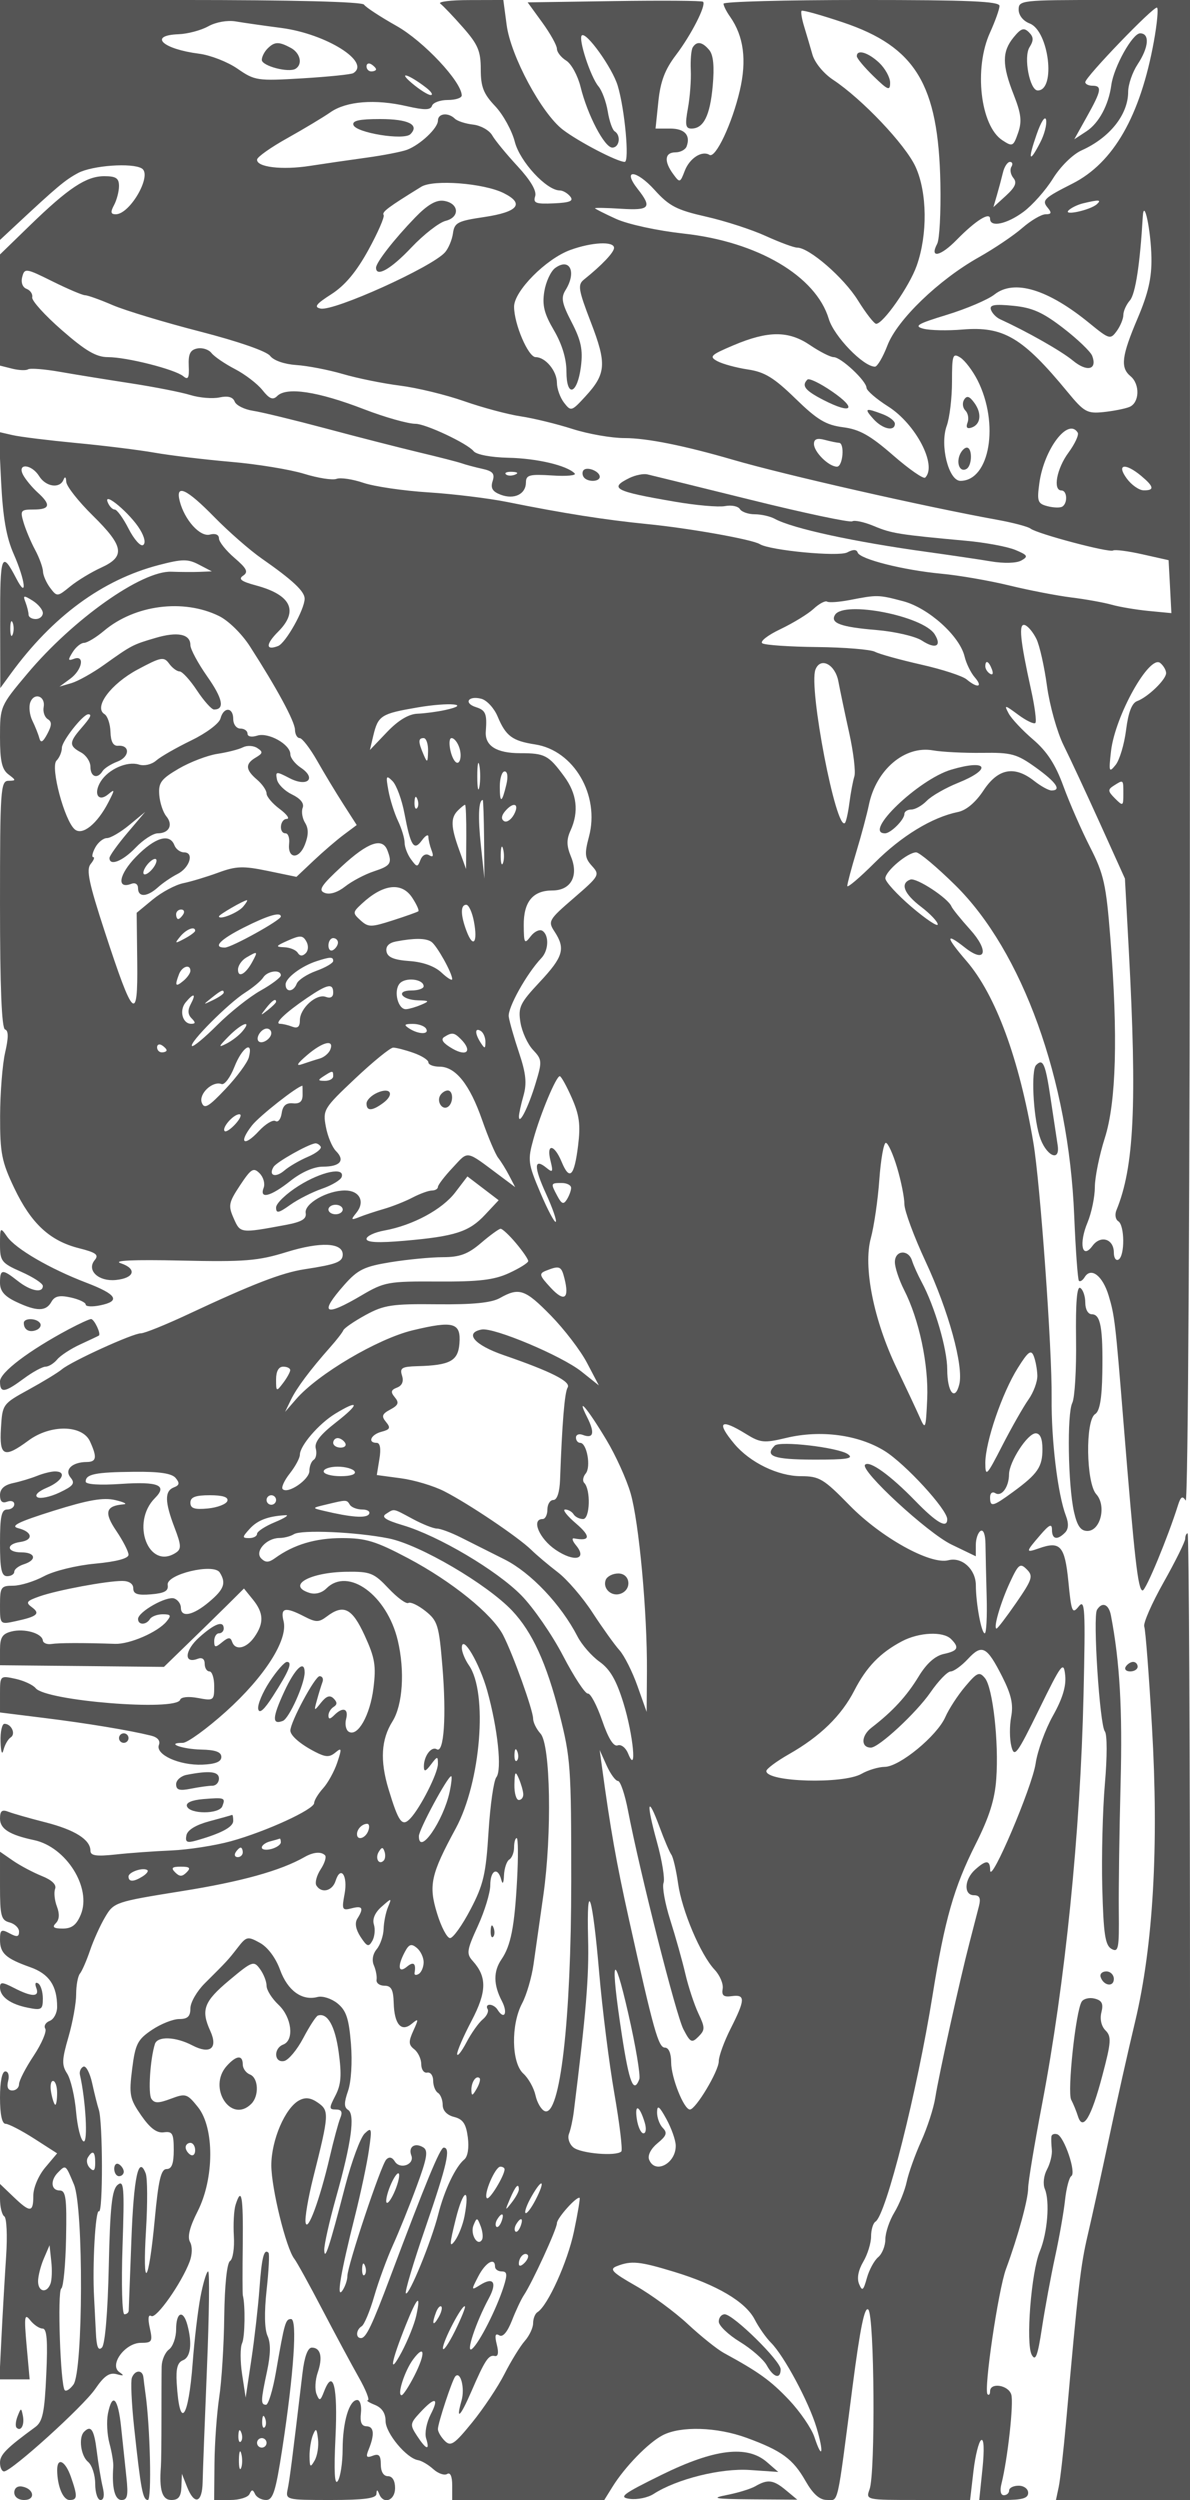 <svg xmlns="http://www.w3.org/2000/svg" version="1.0" width="250" height="525" viewBox="0 0 250 525" preserveAspectRatio="xMidYMid meet">
<g transform="translate(0,525) scale(0.01,-0.01)" fill="#555555" stroke="none">
<path d="M0 49980 l0 -2519 325 303 c875 816 1046 959 1316 1103 299 159 1139 219 1339 95 224 -138 -247 -962 -549 -962 -105 0 -114 46 -35 193 57 107 104 287 104 400 0 165 -63 207 -310 207 -379 0 -751 -247 -1565 -1037 l-625 -607 0 -1167 0 -1167 255 -64 c140 -35 291 -42 335 -14 45 28 347 4 671 -53 324 -57 994 -165 1489 -241 495 -76 1058 -187 1250 -246 193 -59 468 -81 612 -50 176 38 281 9 318 -87 30 -79 204 -166 387 -194 183 -28 873 -196 1533 -372 660 -177 1538 -401 1950 -500 413 -98 818 -202 900 -231 83 -29 276 -81 431 -115 223 -49 268 -102 218 -259 -47 -146 -3 -220 169 -285 284 -108 530 11 531 257 1 158 73 177 551 147 303 -20 515 0 473 43 -163 168 -792 316 -1394 329 -367 8 -671 66 -729 138 -130 162 -1007 575 -1221 575 -157 0 -649 139 -1079 305 -971 375 -1630 475 -1827 278 -90 -90 -163 -60 -310 125 -106 133 -366 332 -578 442 -212 110 -433 261 -492 336 -58 75 -193 118 -300 96 -147 -30 -189 -116 -178 -365 12 -254 -13 -302 -113 -219 -174 145 -1187 402 -1583 402 -247 0 -470 130 -970 567 -357 311 -637 621 -622 688 14 67 -38 147 -117 178 -86 32 -124 134 -93 251 49 189 76 185 637 -94 321 -159 629 -290 682 -290 54 0 315 -93 581 -208 266 -114 1091 -363 1833 -554 800 -206 1401 -414 1475 -512 74 -97 299 -175 550 -192 234 -15 672 -100 975 -188 303 -89 843 -199 1200 -244 358 -45 965 -192 1350 -327 385 -135 919 -278 1187 -318 267 -40 757 -159 1088 -265 330 -106 824 -192 1097 -192 467 0 1259 -159 2278 -456 1076 -314 4019 -983 5550 -1260 330 -60 645 -143 700 -185 145 -111 1651 -510 1733 -460 38 24 316 -12 618 -80 l549 -123 30 -556 29 -556 -479 46 c-264 26 -615 85 -780 132 -165 46 -547 115 -850 152 -302 38 -887 151 -1300 252 -412 100 -1050 211 -1417 245 -807 76 -1719 306 -1765 446 -23 68 -96 68 -219 2 -179 -95 -1621 41 -1837 174 -159 99 -1484 335 -2362 421 -887 88 -1765 226 -2950 465 -385 77 -1127 168 -1650 201 -522 33 -1137 123 -1365 200 -229 78 -483 115 -565 84 -83 -32 -391 16 -685 107 -294 90 -985 203 -1535 250 -550 48 -1270 134 -1600 192 -330 58 -1072 150 -1650 204 -577 55 -1180 129 -1339 166 l-288 66 50 -1040 c38 -756 109 -1171 264 -1522 247 -561 292 -971 56 -517 -310 598 -343 511 -340 -905 l3 -1395 219 300 c879 1206 1924 1974 3111 2284 496 129 610 130 844 8 l270 -141 -250 -10 c-137 -6 -408 -4 -600 3 -623 23 -2064 -996 -3025 -2140 -571 -679 -575 -690 -575 -1333 0 -501 40 -679 175 -782 167 -126 167 -133 0 -136 -162 -3 -175 -194 -175 -2595 0 -1732 35 -2603 106 -2627 74 -24 74 -170 2 -483 -57 -246 -104 -847 -106 -1334 -2 -781 33 -960 299 -1517 354 -742 747 -1106 1359 -1260 360 -91 422 -138 330 -249 -177 -214 79 -455 444 -418 392 39 450 235 104 351 -179 59 255 79 1262 57 1344 -30 1621 -7 2222 179 710 220 1178 199 1178 -52 0 -156 -132 -207 -800 -309 -478 -73 -1094 -311 -2460 -951 -464 -217 -905 -395 -981 -395 -169 0 -1455 -586 -1659 -756 -82 -69 -397 -261 -700 -427 -545 -299 -550 -306 -580 -809 -36 -594 64 -639 580 -258 462 341 1132 330 1291 -21 152 -332 137 -429 -66 -431 -312 -2 -479 -163 -342 -328 100 -120 59 -175 -232 -313 -194 -92 -403 -136 -465 -99 -66 41 16 123 201 201 323 136 424 341 168 341 -80 0 -249 -42 -375 -93 -127 -51 -354 -120 -505 -152 -186 -40 -275 -122 -275 -254 0 -132 48 -176 150 -137 83 31 150 8 150 -53 0 -61 -67 -111 -150 -111 -119 0 -150 -144 -150 -700 0 -556 31 -700 150 -700 83 0 150 42 150 93 0 52 90 122 200 157 281 89 249 250 -50 250 -311 0 -331 175 -25 218 285 41 259 214 -44 290 -174 45 7 134 740 364 733 230 1051 285 1300 226 181 -42 262 -83 179 -89 -381 -30 -420 -170 -157 -558 141 -208 257 -434 257 -501 0 -77 -253 -145 -702 -187 -394 -36 -865 -152 -1074 -264 -204 -109 -495 -199 -648 -199 -256 0 -276 -29 -276 -408 0 -408 0 -408 325 -338 457 98 529 159 346 293 -138 101 -116 132 160 229 377 132 1408 324 1737 324 144 0 232 -60 232 -156 0 -119 89 -149 375 -125 284 24 368 71 348 197 -37 223 965 463 1093 262 140 -222 93 -353 -224 -619 -338 -285 -592 -336 -592 -120 0 77 -62 163 -137 192 -159 61 -763 -279 -763 -430 0 -130 170 -131 250 -1 34 55 155 100 268 100 173 0 186 -24 80 -152 -185 -224 -773 -479 -1080 -469 -685 23 -1182 21 -1337 -3 -93 -14 -175 19 -181 74 -18 152 -386 257 -658 189 -194 -49 -242 -125 -242 -385 l0 -324 1722 -17 1722 -18 492 478 c271 262 649 632 841 822 l348 346 188 -232 c228 -282 236 -494 31 -787 -171 -244 -404 -292 -469 -97 -33 97 -79 95 -209 -12 -143 -118 -166 -115 -166 25 0 89 45 162 100 162 55 0 100 45 100 100 0 175 -188 108 -514 -184 -309 -276 -330 -565 -33 -451 92 35 147 -4 147 -104 0 -89 45 -161 100 -161 55 0 100 -140 100 -311 0 -300 -12 -309 -341 -247 -200 37 -355 22 -375 -38 -82 -244 -2820 -24 -3035 244 -56 69 -247 158 -425 197 -322 70 -324 68 -324 -318 l0 -389 925 -115 c897 -111 1792 -259 2246 -371 140 -34 202 -107 167 -196 -77 -203 429 -433 912 -414 277 11 400 61 400 162 0 104 -124 149 -426 155 -400 9 -759 141 -383 141 96 0 503 295 904 655 814 732 1311 1510 1212 1901 -71 283 32 306 435 98 244 -126 307 -126 470 -3 356 270 535 180 801 -401 214 -467 241 -633 182 -1103 -71 -572 -332 -1029 -519 -913 -59 36 -84 156 -55 266 58 223 -68 263 -251 80 -86 -86 -120 -88 -120 -6 0 63 49 144 109 181 78 49 78 98 0 176 -78 78 -152 53 -264 -86 -149 -188 -153 -185 -86 55 37 138 90 306 115 375 26 69 -1 125 -60 125 -97 0 -614 -962 -614 -1142 0 -106 212 -289 522 -448 219 -113 300 -116 423 -14 135 112 139 87 40 -210 -62 -185 -196 -429 -299 -542 -102 -114 -186 -252 -186 -307 0 -135 -1010 -599 -1750 -803 -330 -91 -892 -178 -1250 -194 -358 -15 -886 -53 -1175 -85 -403 -43 -525 -25 -525 79 0 233 -328 440 -950 598 -330 84 -679 184 -775 221 -133 52 -175 18 -175 -144 0 -216 200 -342 717 -452 674 -144 1213 -1003 980 -1564 -90 -217 -188 -293 -379 -293 -191 0 -229 29 -145 113 74 74 82 193 23 349 -50 130 -67 298 -38 373 33 86 -69 185 -278 268 -181 73 -454 217 -605 321 l-275 190 0 -717 c0 -632 23 -722 200 -768 110 -29 200 -116 200 -194 0 -111 -44 -119 -200 -35 -174 93 -200 76 -200 -134 0 -286 119 -394 637 -578 395 -140 563 -389 563 -834 0 -128 -70 -260 -156 -293 -86 -33 -128 -106 -93 -163 35 -57 -74 -312 -243 -568 -170 -255 -308 -524 -308 -597 0 -73 -63 -133 -141 -133 -91 0 -122 70 -88 200 29 112 3 200 -59 200 -69 0 -112 -212 -112 -550 0 -351 42 -550 116 -550 64 0 334 -140 600 -310 l484 -311 -250 -297 c-142 -169 -250 -424 -250 -590 0 -361 -64 -364 -420 -23 l-280 268 0 -312 c0 -172 41 -338 90 -369 50 -31 67 -405 39 -831 -28 -426 -72 -1184 -97 -1683 l-45 -909 318 0 318 0 -64 709 c-54 613 -44 684 75 533 76 -96 193 -175 260 -175 91 0 111 -248 78 -966 -36 -800 -76 -990 -233 -1104 -603 -441 -739 -578 -739 -745 0 -102 38 -185 85 -185 156 0 1665 1365 1917 1734 186 272 298 349 448 308 153 -42 166 -32 58 43 -221 152 120 615 452 615 235 0 250 26 187 313 -44 200 -32 290 32 250 104 -64 633 688 805 1142 56 150 60 320 8 413 -59 106 -8 314 160 644 351 692 354 1754 7 2188 -228 284 -258 293 -570 176 -261 -98 -345 -98 -409 0 -72 112 -25 833 74 1149 54 170 434 156 788 -29 375 -195 542 -59 375 306 -200 439 -134 615 395 1058 488 408 519 420 650 240 76 -103 138 -262 138 -352 0 -90 113 -269 250 -398 280 -263 337 -745 100 -836 -208 -80 -193 -387 17 -346 92 17 274 235 404 482 131 248 269 461 308 473 200 66 360 -217 436 -769 66 -482 51 -680 -68 -910 -138 -267 -137 -294 11 -294 116 0 143 -51 92 -175 -40 -96 -140 -467 -223 -825 -209 -893 -466 -1591 -507 -1376 -19 95 54 523 161 950 334 1325 338 1401 100 1568 -152 106 -264 121 -396 50 -295 -158 -585 -834 -585 -1363 0 -481 311 -1747 483 -1964 50 -63 315 -542 588 -1065 273 -522 618 -1164 766 -1425 148 -261 234 -478 191 -481 -43 -4 23 -47 147 -97 149 -60 225 -175 225 -339 0 -254 442 -785 684 -822 73 -12 217 -96 318 -188 102 -92 233 -138 292 -102 66 41 106 -50 106 -240 l0 -306 1598 0 1597 0 171 275 c259 418 752 926 1054 1084 380 198 1139 175 1766 -54 735 -269 972 -442 1236 -905 157 -275 297 -399 448 -399 251 -1 206 -201 540 2377 160 1235 255 1697 332 1620 128 -128 151 -3429 26 -3773 -81 -225 -80 -225 1015 -225 l1097 0 70 600 c38 330 112 626 163 658 58 36 68 -198 27 -600 l-68 -658 514 0 c390 0 514 36 514 150 0 83 -89 150 -200 150 -110 0 -200 -45 -200 -100 0 -55 -50 -100 -111 -100 -66 0 -87 94 -51 236 132 526 262 1707 207 1879 -63 201 -445 259 -445 68 0 -64 -24 -92 -53 -63 -85 85 225 2190 387 2630 255 691 466 1464 466 1703 0 126 132 920 293 1763 482 2526 804 5699 870 8584 42 1824 31 2030 -101 1865 -135 -168 -154 -124 -217 521 -75 751 -169 858 -620 698 -283 -99 -281 -80 25 275 194 226 250 252 250 116 0 -201 109 -226 273 -62 75 75 82 193 21 352 -173 455 -310 1588 -301 2485 11 1006 -240 4501 -383 5350 -297 1762 -792 3106 -1407 3820 -440 510 -449 610 -27 277 435 -342 509 -65 103 384 -194 215 -370 433 -391 484 -71 174 -737 610 -863 564 -220 -80 -135 -298 225 -572 193 -147 350 -313 350 -370 0 -56 -247 109 -550 367 -302 259 -550 529 -550 601 0 150 469 545 647 545 67 0 435 -309 819 -687 1413 -1391 2385 -4086 2501 -6938 30 -729 75 -1346 99 -1372 25 -26 80 9 122 78 134 216 378 26 503 -390 126 -419 142 -560 310 -2641 236 -2922 307 -3550 404 -3550 68 0 532 1119 742 1788 58 184 95 207 162 100 51 -79 89 6600 89 15687 l2 15825 -1800 0 c-1741 0 -1800 -7 -1800 -202 0 -120 95 -239 231 -291 405 -154 556 -1407 170 -1407 -168 0 -302 701 -173 907 91 146 88 216 -13 316 -105 103 -165 83 -322 -109 -244 -299 -243 -579 4 -1205 157 -400 175 -559 91 -801 -100 -285 -117 -294 -331 -153 -461 302 -600 1509 -259 2259 109 240 199 492 200 561 2 97 -643 125 -2898 125 -1595 0 -2900 -35 -2900 -78 0 -43 62 -167 139 -275 286 -409 352 -911 203 -1549 -162 -695 -509 -1430 -637 -1351 -158 98 -419 -70 -520 -336 -97 -253 -104 -255 -242 -67 -198 269 -179 456 46 456 104 0 210 56 236 125 86 236 -42 375 -347 375 l-306 0 59 567 c43 422 138 672 368 975 325 428 642 1050 571 1121 -23 23 -861 29 -1863 14 l-1822 -27 308 -424 c169 -233 307 -481 307 -551 0 -70 88 -182 196 -249 107 -67 242 -314 300 -549 145 -591 504 -1277 668 -1277 150 0 187 257 49 342 -47 29 -113 217 -145 418 -33 201 -121 438 -196 527 -165 197 -426 992 -350 1068 90 90 643 -681 755 -1055 149 -492 250 -1600 147 -1600 -155 0 -966 422 -1298 675 -447 341 -1096 1548 -1182 2200 l-70 525 -712 -2 c-392 0 -667 -34 -612 -75 55 -40 269 -264 475 -498 316 -359 375 -497 375 -881 0 -369 57 -515 303 -774 166 -176 352 -513 412 -748 107 -417 667 -1022 946 -1022 63 0 161 -56 217 -125 79 -96 0 -130 -343 -146 -380 -17 -438 5 -392 150 35 111 -95 332 -369 629 -233 252 -474 544 -534 650 -61 106 -241 207 -400 225 -160 18 -333 74 -385 125 -140 136 -355 112 -355 -41 0 -158 -370 -507 -650 -613 -110 -41 -492 -116 -850 -165 -357 -49 -893 -127 -1191 -173 -586 -91 -1125 -26 -1108 134 5 55 293 258 638 450 345 193 752 437 904 543 333 232 936 280 1602 127 378 -86 500 -84 531 9 23 67 172 121 332 121 161 0 292 43 292 95 0 287 -802 1141 -1371 1461 -341 192 -647 393 -681 446 -37 61 -1496 98 -3854 98 l-3794 0 0 -2520z m24241 1650 c-285 -1565 -847 -2548 -1709 -2985 -603 -305 -651 -352 -521 -508 88 -106 78 -137 -45 -137 -88 0 -307 -129 -488 -286 -180 -158 -592 -435 -915 -617 -844 -474 -1715 -1314 -1920 -1852 -94 -245 -212 -445 -262 -445 -244 0 -861 639 -970 1004 -270 899 -1497 1621 -3043 1790 -555 61 -1174 195 -1425 309 -244 111 -443 212 -443 224 0 13 247 8 550 -11 601 -38 654 25 348 414 -336 427 -35 411 354 -19 306 -339 465 -421 1079 -560 395 -89 961 -272 1256 -407 295 -134 592 -244 660 -244 253 0 980 -630 1276 -1107 169 -271 341 -493 384 -493 147 0 697 786 850 1216 234 656 223 1547 -24 2084 -215 465 -1121 1421 -1732 1825 -199 132 -384 358 -433 528 -46 163 -125 429 -174 590 -50 162 -74 310 -54 330 20 20 411 -89 869 -243 1527 -513 2006 -1304 2047 -3380 12 -605 -18 -1176 -67 -1269 -167 -316 68 -268 412 85 396 404 699 594 699 438 0 -185 352 -111 701 147 187 138 466 452 619 698 159 256 417 510 604 594 590 265 976 750 977 1228 0 154 90 414 199 579 235 355 259 650 52 650 -160 0 -553 -705 -605 -1086 -57 -420 -261 -800 -523 -972 l-255 -167 265 475 c306 546 324 650 116 650 -82 0 -150 34 -150 75 0 107 1438 1601 1507 1565 31 -16 2 -336 -66 -710z m-18331 283 c944 -124 1889 -717 1512 -949 -43 -27 -523 -76 -1066 -109 -950 -57 -1003 -49 -1365 201 -207 144 -571 286 -809 316 -769 98 -1072 385 -432 409 193 7 474 82 625 166 159 89 401 132 575 103 165 -28 597 -90 960 -137z m1990 -869 c0 -24 -45 -44 -100 -44 -55 0 -100 48 -100 106 0 58 45 78 100 44 55 -34 100 -82 100 -106z m1050 -383 c110 -85 155 -156 100 -157 -55 -2 -235 112 -400 252 -307 261 -60 182 300 -95z m12903 -1154 c-231 -448 -265 -375 -76 168 94 272 180 403 200 307 19 -93 -36 -307 -124 -475z m-606 -511 c-35 -58 -16 -163 43 -234 80 -97 41 -190 -156 -371 l-264 -241 73 250 c40 138 97 351 127 475 29 124 96 225 148 225 51 0 65 -47 29 -104z m-10664 -552 c444 -222 301 -396 -412 -502 -557 -82 -625 -118 -655 -342 -19 -137 -95 -318 -168 -400 -278 -312 -2331 -1239 -2613 -1180 -146 30 -97 95 227 302 285 183 524 468 777 928 200 365 345 696 320 735 -39 64 89 160 791 593 256 157 1312 76 1733 -134z m12462 -231 c-137 -125 -721 -253 -595 -130 55 54 190 119 300 146 338 81 397 78 295 -16z m1145 -1128 c7 -419 -67 -745 -290 -1269 -337 -793 -367 -1036 -150 -1216 205 -170 189 -563 -25 -647 -96 -38 -342 -86 -546 -107 -339 -35 -405 2 -750 421 -945 1147 -1344 1384 -2208 1313 -314 -27 -683 -19 -821 17 -209 54 -127 103 496 293 410 126 859 317 997 426 413 325 1121 111 1993 -602 419 -342 441 -349 575 -166 76 105 139 257 139 338 0 82 62 219 138 306 115 132 212 761 270 1758 24 412 172 -289 182 -865z m-11290 210 c0 -95 -253 -362 -633 -667 -134 -107 -117 -213 146 -896 337 -874 321 -1083 -116 -1558 -290 -315 -302 -318 -448 -130 -82 107 -149 295 -149 418 0 247 -241 538 -446 538 -157 0 -454 695 -454 1060 0 327 669 1002 1177 1189 452 166 923 190 923 46z m4121 -2045 c203 -137 425 -250 493 -250 153 0 685 -496 690 -644 2 -58 205 -234 453 -391 583 -369 1036 -1239 780 -1495 -35 -35 -339 176 -675 469 -481 419 -706 545 -1051 589 -361 47 -541 155 -1000 602 -450 438 -647 559 -999 611 -240 36 -528 114 -639 173 -181 97 -148 130 338 336 729 308 1157 308 1610 0z m3514 -732 c463 -911 261 -2111 -356 -2116 -250 -3 -438 746 -290 1155 61 169 111 586 111 926 0 565 15 609 175 508 96 -61 258 -274 360 -473z m2106 -1103 c29 -47 -59 -236 -194 -420 -248 -336 -333 -795 -147 -795 120 0 134 -267 17 -339 -45 -28 -185 -24 -311 9 -206 53 -223 102 -171 483 98 717 606 1386 806 1062z m-5016 -214 c125 -2 84 -501 -42 -501 -172 0 -483 308 -483 477 0 103 67 128 225 86 124 -33 259 -61 300 -62z m-16802 -701 c140 -224 433 -267 511 -75 31 77 53 61 58 -44 4 -92 256 -412 558 -709 655 -645 689 -858 174 -1093 -206 -94 -498 -271 -649 -394 -270 -220 -277 -221 -422 -29 -80 107 -148 262 -150 344 -3 83 -76 285 -164 450 -89 165 -198 424 -243 575 -76 256 -62 275 211 275 346 0 370 100 84 358 -115 105 -252 269 -304 366 -137 256 175 234 336 -24z m23152 6 c270 -226 284 -307 50 -303 -96 2 -256 114 -355 250 -220 302 -33 334 305 53z m-13156 26 c-72 -29 -159 -26 -192 8 -33 33 26 56 131 52 117 -5 141 -28 61 -60z m-6316 -891 c301 -307 749 -699 995 -870 648 -452 902 -689 902 -843 0 -225 -398 -934 -559 -995 -263 -101 -261 38 3 302 435 435 274 772 -466 971 -311 84 -377 134 -270 205 114 77 79 149 -183 374 -179 154 -325 338 -325 409 0 78 -76 110 -190 80 -207 -55 -532 305 -634 701 -95 373 143 263 727 -334z m-1563 -259 c99 -162 125 -292 65 -329 -53 -33 -190 122 -303 343 -113 222 -245 404 -293 404 -48 0 -115 71 -148 157 -90 236 481 -248 679 -575z m-2040 -1756 c0 -69 -68 -126 -150 -126 -82 0 -150 41 -150 92 0 50 -29 167 -64 260 -58 149 -40 152 150 34 117 -74 214 -191 214 -260z m18072 249 c534 -141 1191 -731 1293 -1164 34 -143 130 -340 214 -436 178 -205 58 -235 -171 -43 -87 73 -518 213 -958 312 -440 100 -876 220 -969 269 -93 48 -639 93 -1213 99 -574 6 -1092 41 -1152 78 -59 37 112 171 380 298 268 128 582 320 697 427 115 107 243 175 283 151 41 -25 254 -9 474 33 581 113 602 113 1122 -24z m-14372 -311 c198 -96 480 -373 650 -637 570 -886 944 -1578 947 -1752 2 -96 46 -175 99 -175 52 0 217 -214 366 -475 148 -261 396 -672 551 -913 l281 -438 -272 -203 c-150 -112 -435 -357 -633 -544 l-361 -341 -603 125 c-518 107 -665 102 -1039 -36 -240 -88 -571 -188 -736 -222 -165 -34 -453 -188 -640 -342 l-339 -280 12 -1034 c15 -1290 -80 -1202 -681 635 -334 1021 -394 1307 -298 1423 66 80 91 145 55 145 -36 0 -18 90 41 200 59 110 170 200 246 200 76 0 288 124 471 275 l333 275 -375 -443 c-206 -244 -375 -480 -375 -525 0 -177 277 -67 550 218 158 165 366 300 463 300 240 0 330 178 181 358 -68 82 -135 283 -148 448 -20 257 38 335 408 552 237 138 603 279 813 311 211 32 453 94 538 138 86 43 221 36 300 -16 123 -80 119 -110 -30 -198 -228 -134 -221 -256 25 -466 110 -94 200 -225 200 -291 0 -66 124 -212 275 -324 151 -113 219 -207 150 -209 -146 -4 -172 -303 -26 -303 54 0 88 -96 75 -214 -36 -326 210 -340 333 -19 77 200 77 333 2 454 -58 94 -81 236 -50 316 35 92 -47 194 -226 280 -154 74 -296 216 -315 316 -33 170 -17 172 268 24 375 -194 572 -3 231 223 -119 80 -217 205 -217 280 0 207 -460 466 -695 392 -119 -38 -205 -21 -205 41 0 59 -67 107 -150 107 -83 0 -150 89 -150 200 0 253 -202 262 -268 12 -27 -105 -298 -308 -616 -462 -311 -151 -642 -340 -734 -421 -96 -84 -252 -120 -363 -85 -246 78 -642 -97 -803 -355 -160 -258 -51 -443 158 -269 142 118 142 102 2 -170 -234 -452 -543 -702 -704 -568 -217 180 -518 1312 -385 1445 62 62 113 183 113 269 0 141 443 704 554 704 83 0 49 -66 -154 -300 -250 -289 -250 -366 0 -500 110 -59 200 -195 200 -304 0 -211 147 -263 254 -90 36 59 177 149 314 201 260 99 269 351 11 332 -100 -8 -152 87 -158 290 -5 166 -61 334 -126 374 -232 144 132 634 696 937 492 263 551 275 661 125 66 -91 165 -165 221 -165 55 0 220 -180 365 -400 146 -220 307 -400 358 -400 231 0 184 231 -143 695 -194 277 -353 572 -353 657 0 233 -268 289 -732 152 -483 -142 -501 -152 -1081 -565 -240 -172 -549 -344 -687 -385 l-250 -73 225 165 c254 186 313 509 76 418 -124 -47 -128 -24 -25 140 67 108 175 196 240 196 65 0 254 114 419 253 649 546 1667 677 2415 311z m-4334 -389 c-28 -69 -50 -12 -50 125 0 138 22 194 50 125 28 -69 28 -181 0 -250z m21507 -92 c68 -139 168 -586 223 -993 56 -407 212 -965 348 -1240 137 -275 482 -1017 769 -1650 l520 -1150 81 -1500 c175 -3244 112 -4563 -260 -5465 -37 -91 -20 -194 39 -231 135 -83 141 -721 7 -804 -55 -34 -100 32 -100 147 0 286 -277 373 -448 141 -218 -297 -291 43 -105 489 84 202 154 537 154 745 1 208 95 671 209 1028 241 754 279 2143 116 4212 -89 1120 -136 1333 -426 1900 -179 351 -430 924 -558 1274 -168 461 -344 732 -638 984 -224 191 -455 438 -514 548 -99 186 -85 184 200 -27 169 -125 331 -203 361 -174 29 30 -11 341 -89 693 -232 1053 -267 1408 -132 1364 66 -21 175 -152 243 -291z m2725 -720 c-2 -136 -384 -504 -610 -587 -110 -41 -185 -238 -231 -607 -38 -301 -137 -630 -220 -733 -138 -170 -146 -146 -96 291 86 742 808 2033 1034 1850 69 -56 124 -152 123 -214z m-6885 -173 c35 -187 137 -673 227 -1080 90 -408 139 -819 109 -914 -30 -95 -77 -344 -104 -553 -27 -209 -69 -400 -94 -425 -184 -185 -766 2838 -620 3220 105 272 415 113 482 -248z m3225 255 c34 -89 18 -129 -39 -94 -55 33 -99 103 -99 155 0 144 72 112 138 -61z m-19921 -795 c-18 -98 21 -212 86 -252 90 -55 87 -129 -9 -310 -94 -176 -138 -198 -168 -88 -22 83 -88 248 -147 368 -58 120 -77 293 -42 384 83 216 323 130 280 -102z m9538 -198 c172 -410 308 -511 787 -585 814 -125 1364 -1067 1131 -1938 -96 -361 -88 -447 63 -614 170 -187 157 -209 -380 -673 -532 -459 -549 -488 -405 -707 233 -357 183 -528 -313 -1058 -415 -444 -456 -529 -404 -850 32 -195 150 -453 262 -573 194 -206 197 -242 54 -711 -149 -492 -346 -883 -348 -692 -1 55 42 252 95 438 74 260 54 465 -91 899 -104 309 -202 652 -218 762 -27 181 375 903 687 1232 153 162 163 483 18 572 -58 36 -169 -17 -246 -119 -128 -168 -141 -147 -144 233 -4 494 191 732 601 732 391 0 559 307 390 714 -92 224 -95 355 -8 545 180 395 135 774 -136 1140 -327 444 -404 484 -922 484 -499 0 -745 156 -722 458 28 369 -2 444 -207 509 -266 85 -161 247 112 176 116 -30 271 -198 344 -374z m-1105 137 c-165 -36 -427 -71 -582 -77 -185 -8 -404 -140 -639 -387 l-358 -375 71 300 c102 424 162 462 926 593 676 116 1158 71 582 -54z m-357 -864 c-6 -244 -17 -252 -93 -75 -117 273 -117 350 0 350 55 0 97 -124 93 -275z m659 67 c61 -190 0 -383 -90 -284 -106 118 -163 492 -75 492 55 0 129 -93 165 -208z m10982 -102 c616 9 727 -22 1125 -307 431 -310 550 -483 332 -483 -60 0 -224 90 -364 200 -415 327 -759 263 -1064 -198 -167 -253 -364 -419 -538 -454 -543 -111 -1185 -502 -1750 -1066 -316 -315 -575 -535 -575 -488 0 47 86 371 191 720 106 350 224 793 263 985 153 738 753 1248 1346 1143 193 -34 658 -57 1034 -52z m-10563 -715 c-24 -124 -44 -22 -44 225 0 248 20 349 44 225 23 -124 23 -326 0 -450z m567 50 c-94 -393 -138 -406 -138 -42 0 175 46 317 102 317 60 0 75 -112 36 -275z m-2141 -609 c131 -690 199 -794 368 -562 74 101 135 134 135 73 0 -61 30 -189 67 -285 46 -120 30 -152 -51 -102 -68 42 -145 1 -183 -98 -60 -158 -75 -157 -199 13 -74 101 -134 258 -134 349 0 91 -62 296 -138 456 -76 159 -167 447 -202 639 -57 310 -48 332 86 198 83 -83 196 -389 251 -681z m15103 413 c0 -259 -8 -264 -175 -97 -153 153 -156 187 -25 270 204 129 200 133 200 -173z m-14840 -302 c-33 -33 -56 26 -52 131 5 117 28 141 60 61 29 -72 26 -159 -8 -192z m1410 -652 l7 -825 -75 700 c-63 592 -48 950 40 950 11 0 23 -371 28 -825z m-374 50 l-5 -675 -144 400 c-177 490 -183 674 -27 830 66 66 134 120 150 120 17 0 28 -304 26 -675z m1003 472 c-60 -111 -154 -175 -209 -141 -64 40 -58 112 17 203 177 213 315 169 192 -62z m-2660 -755 c104 -271 71 -323 -283 -440 -189 -62 -460 -205 -603 -317 -159 -126 -325 -178 -431 -136 -142 55 -79 153 360 559 547 505 851 612 957 334z m2427 -269 c-28 -68 -49 12 -47 177 3 165 25 220 50 123 26 -97 24 -232 -3 -300z m-1905 -726 c91 -139 149 -267 128 -284 -22 -17 -263 -103 -538 -191 -457 -147 -513 -147 -676 0 -169 154 -168 169 23 347 449 419 842 466 1063 128z m-3552 -186 c-107 -129 -509 -290 -509 -205 0 36 511 332 587 340 21 2 -14 -59 -78 -135z m4848 -316 c83 -439 -15 -567 -154 -202 -129 338 -132 557 -8 557 53 0 126 -160 162 -355z m-6107 155 c-34 -55 -82 -100 -106 -100 -24 0 -44 45 -44 100 0 55 48 100 106 100 58 0 78 -45 44 -100z m2050 -48 c0 -76 -1036 -650 -1175 -651 -265 -2 -104 168 400 422 500 252 775 334 775 229z m-1800 -298 c0 -26 -101 -101 -225 -167 -204 -109 -212 -104 -88 47 128 155 313 225 313 120z m2322 -472 c-66 -66 -122 -63 -167 9 -37 60 -165 113 -286 117 -189 7 -178 26 81 141 257 114 312 111 385 -18 50 -87 44 -192 -13 -249z m678 224 c0 -52 -45 -122 -100 -156 -55 -34 -100 8 -100 94 0 86 45 156 100 156 55 0 100 -42 100 -94z m1961 17 c114 -75 439 -656 439 -785 0 -40 -101 22 -225 138 -143 134 -389 222 -674 242 -324 23 -458 79 -481 199 -21 109 49 183 199 212 386 73 625 72 742 -6z m-3758 -417 c-141 -263 -303 -352 -303 -167 0 83 79 197 175 253 240 140 247 135 128 -86z m1697 14 c0 -44 -160 -138 -357 -209 -196 -71 -380 -192 -410 -270 -67 -175 -233 -186 -233 -15 0 137 330 385 650 489 289 94 350 95 350 5z m-3000 -208 c0 -48 -67 -144 -150 -212 -163 -135 -183 -103 -89 142 64 167 239 219 239 70z m1900 -94 c0 -44 -191 -189 -425 -320 -234 -131 -644 -457 -911 -724 -267 -267 -506 -465 -531 -440 -65 65 762 895 1117 1121 165 105 336 248 380 318 88 140 370 175 370 45z m3000 -230 c0 -48 -115 -88 -256 -88 -341 0 -210 -198 137 -207 240 -6 248 -16 69 -93 -110 -47 -253 -89 -318 -93 -170 -10 -269 378 -137 537 117 141 505 98 505 -56z m-1900 -135 c0 -91 -58 -124 -154 -88 -197 76 -546 -238 -546 -491 0 -137 -47 -177 -158 -135 -87 34 -203 61 -257 61 -134 0 110 234 566 544 432 293 549 316 549 109z m-2300 1 c0 -26 -101 -96 -225 -156 -216 -105 -217 -103 -31 46 204 164 256 186 256 110z m-692 -239 c-68 -127 -63 -220 17 -300 87 -87 85 -115 -8 -115 -184 0 -257 282 -116 451 170 205 226 187 107 -36z m1792 47 c0 -21 -79 -99 -175 -175 -159 -124 -162 -121 -38 38 131 167 213 220 213 137z m-705 -617 c-70 -86 -222 -203 -337 -261 -178 -91 -172 -69 42 149 271 277 506 365 295 112z m3855 55 c79 -127 -153 -127 -350 0 -122 79 -109 97 69 98 121 1 247 -43 281 -98z m-3250 -94 c0 -118 -195 -244 -267 -173 -71 72 55 267 173 267 52 0 94 -42 94 -94z m4498 -187 c-1 -146 -14 -148 -98 -19 -127 196 -127 328 0 250 55 -34 99 -138 98 -231z m-518 61 c247 -247 134 -379 -174 -202 -196 113 -254 193 -175 244 163 103 210 97 349 -42z m-6180 -236 c0 -24 -45 -44 -100 -44 -55 0 -100 48 -100 106 0 58 45 78 100 44 55 -34 100 -82 100 -106z m3440 16 c-30 -77 -129 -162 -222 -189 -92 -26 -258 -80 -368 -118 -141 -49 -112 6 100 188 327 281 575 341 490 119z m-1712 -163 c-29 -111 -249 -410 -488 -663 -358 -379 -447 -431 -500 -293 -72 185 224 466 414 394 62 -24 184 138 271 361 162 412 400 570 303 201z m3457 93 c173 -60 315 -150 315 -200 0 -49 105 -90 233 -90 337 0 634 -370 896 -1121 127 -363 279 -721 338 -795 58 -74 163 -242 231 -374 l125 -240 -322 240 c-730 545 -652 531 -990 170 -171 -181 -310 -364 -311 -405 0 -41 -56 -75 -125 -76 -69 0 -251 -66 -405 -146 -154 -81 -424 -188 -600 -239 -176 -51 -410 -128 -520 -172 -177 -70 -185 -61 -64 88 190 233 70 470 -238 470 -377 0 -860 -278 -826 -474 21 -125 -84 -187 -422 -250 -956 -177 -951 -177 -1090 138 -119 268 -107 331 133 694 232 350 282 381 410 253 81 -80 119 -217 86 -304 -95 -247 146 -186 561 143 233 185 496 300 683 300 364 0 473 130 275 328 -79 79 -175 308 -212 510 -67 354 -46 389 617 1014 378 356 737 648 797 648 61 0 252 -49 425 -110z m-1685 -490 c0 -55 -79 -99 -175 -98 -150 1 -153 15 -25 98 189 122 200 122 200 0z m5012 -454 c160 -363 187 -566 133 -1002 -81 -651 -178 -747 -346 -343 -155 375 -326 393 -234 24 59 -237 47 -258 -83 -151 -266 219 -271 25 -13 -538 138 -302 231 -569 207 -594 -25 -24 -170 250 -323 609 -261 616 -270 682 -147 1126 149 537 478 1323 554 1323 28 0 142 -204 252 -454z m-5655 59 c0 -136 -61 -189 -203 -175 -143 14 -213 -48 -236 -206 -18 -125 -76 -200 -130 -166 -54 33 -211 -61 -349 -210 -318 -344 -433 -249 -144 119 155 197 946 819 1059 833 2 0 3 -88 3 -195z m-1408 -606 c-99 -110 -203 -179 -229 -152 -67 67 182 353 308 353 57 0 21 -90 -79 -201z m1788 -478 c27 -43 -94 -140 -269 -214 -175 -75 -397 -204 -494 -288 -186 -160 -341 -108 -226 77 62 101 711 468 871 493 38 6 91 -24 118 -68z m12109 -439 c85 -285 154 -631 154 -769 0 -138 201 -681 446 -1207 482 -1033 802 -2199 707 -2578 -91 -365 -253 -166 -253 312 0 430 -261 1323 -537 1836 -81 151 -172 353 -202 449 -76 244 -361 222 -361 -29 0 -112 87 -374 192 -581 318 -622 519 -1574 487 -2296 -29 -635 -37 -654 -157 -381 -70 158 -286 618 -480 1023 -487 1011 -712 2137 -547 2738 67 248 148 800 178 1226 31 426 92 775 137 775 45 0 151 -233 236 -518z m-8654 -990 c-336 -361 -629 -455 -1693 -548 -550 -48 -799 -36 -799 39 0 59 169 139 375 176 598 109 1215 441 1490 802 l255 334 328 -250 328 -250 -284 -303z m1806 562 c0 -57 -41 -166 -89 -243 -70 -111 -109 -97 -198 69 -146 272 -144 277 89 277 110 0 199 -46 198 -103z m-4798 -454 c0 -55 -67 -100 -150 -100 -82 0 -150 45 -150 100 0 55 68 100 150 100 83 0 150 -45 150 -100z m3641 -708 c142 -169 258 -338 256 -375 -1 -37 -182 -150 -401 -251 -314 -145 -633 -183 -1498 -178 -1044 6 -1124 -9 -1603 -291 -781 -461 -899 -387 -360 223 282 318 417 384 971 474 354 57 848 105 1098 105 357 1 527 64 800 297 190 163 376 298 412 300 36 2 183 -134 325 -304z m1017 -738 c108 -429 -3 -505 -288 -197 -242 261 -252 298 -95 360 282 111 318 96 383 -163z m-287 -779 c283 -289 626 -737 762 -997 l248 -472 -365 291 c-415 331 -1843 932 -2098 883 -371 -72 -150 -327 466 -539 998 -344 1418 -557 1341 -680 -63 -100 -116 -741 -159 -1936 -10 -265 -63 -425 -141 -425 -69 0 -125 -90 -125 -200 0 -110 -45 -200 -100 -200 -245 0 -72 -412 271 -645 394 -268 677 -204 428 96 -73 88 -91 152 -41 143 345 -66 360 41 46 310 -191 163 -295 296 -231 296 63 0 143 -45 177 -100 34 -55 124 -100 200 -100 145 0 164 619 23 760 -39 39 -25 128 32 196 115 139 24 644 -116 644 -49 0 -89 50 -89 111 0 61 63 86 140 57 230 -88 262 38 95 370 -241 477 9 184 405 -477 195 -324 423 -827 507 -1117 178 -610 352 -2512 344 -3744 l-6 -850 -193 544 c-106 299 -276 637 -377 750 -102 113 -356 468 -565 788 -208 321 -538 703 -731 850 -193 148 -445 360 -560 473 -272 265 -1315 968 -1828 1229 -221 113 -630 235 -908 272 l-507 68 55 338 c36 217 15 338 -58 338 -198 0 -121 175 103 233 179 47 195 83 94 205 -101 121 -84 169 90 262 170 91 189 143 95 256 -93 112 -83 155 47 205 106 41 143 129 104 251 -51 161 -4 189 322 198 686 18 855 109 884 474 35 441 -122 486 -980 280 -737 -177 -1996 -920 -2452 -1448 l-231 -266 121 250 c121 252 403 629 832 1114 129 145 251 302 271 350 20 47 232 192 470 322 384 209 555 235 1500 224 750 -8 1141 31 1317 130 407 229 531 186 1071 -365z m10222 -1260 c4 -129 -80 -356 -187 -506 -106 -150 -353 -584 -549 -965 -328 -640 -356 -669 -357 -366 0 438 353 1471 683 1995 216 345 278 391 334 250 38 -95 72 -279 76 -408z m-15696 110 c-2 -41 -69 -162 -150 -269 -141 -186 -147 -183 -147 75 0 172 54 269 150 269 83 0 149 -34 147 -75z m963 -1094 c-333 -259 -460 -422 -426 -550 26 -99 6 -206 -43 -237 -50 -31 -91 -136 -91 -233 0 -183 -452 -492 -561 -383 -34 34 33 182 150 330 116 148 211 324 211 392 0 190 398 651 741 861 512 312 523 213 19 -180z m8605 -240 c310 -192 384 -199 849 -88 722 174 1517 69 2070 -273 434 -269 1316 -1229 1316 -1434 0 -205 -224 -76 -677 391 -517 532 -955 848 -1049 754 -115 -116 1312 -1434 1816 -1677 l510 -246 0 235 c0 129 45 263 100 297 59 36 101 -75 103 -269 2 -182 14 -680 25 -1106 12 -426 -6 -775 -40 -775 -70 0 -185 620 -187 1010 -1 335 -292 600 -577 525 -378 -99 -1413 476 -2074 1151 -547 560 -637 614 -1022 614 -483 0 -1073 287 -1403 681 -382 458 -291 538 240 210z m6235 -322 c0 -376 -99 -520 -618 -900 -427 -312 -482 -325 -482 -113 0 89 48 126 111 87 132 -81 285 130 287 395 3 265 390 862 560 862 94 0 142 -112 142 -331z m-14650 131 c34 -55 -8 -100 -94 -100 -86 0 -156 45 -156 100 0 55 42 100 94 100 52 0 122 -45 156 -100z m200 -600 c37 -60 -82 -100 -294 -100 -196 0 -356 45 -356 100 0 55 132 100 294 100 162 0 322 -45 356 -100z m-3760 -138 c89 -107 80 -152 -37 -197 -197 -76 -193 -303 14 -845 143 -374 146 -451 25 -529 -571 -370 -952 635 -435 1151 266 267 72 348 -709 296 -455 -31 -748 -12 -748 48 0 157 202 198 1013 206 535 6 797 -33 877 -130z m1086 -483 c-22 -66 -206 -137 -408 -157 -283 -27 -368 1 -368 121 0 117 104 157 408 157 275 0 395 -40 368 -121z m1024 21 c0 -55 -45 -100 -100 -100 -55 0 -100 45 -100 100 0 55 45 100 100 100 55 0 100 -45 100 -100z m1550 -100 c34 -55 152 -100 262 -100 110 0 173 -44 140 -97 -56 -91 -378 -67 -952 70 -249 59 -249 60 50 131 436 105 433 105 500 -4z m1324 -300 c205 -110 432 -200 505 -200 72 0 298 -84 501 -186 204 -103 618 -311 920 -462 551 -277 1185 -945 1533 -1619 90 -175 299 -413 463 -530 220 -157 353 -386 502 -869 207 -671 288 -1529 99 -1061 -49 124 -148 201 -220 174 -86 -33 -197 144 -328 526 -110 318 -244 570 -299 562 -55 -8 -289 348 -520 791 -230 443 -626 1016 -879 1273 -518 526 -1742 1250 -2488 1471 -362 108 -458 172 -355 237 182 115 135 124 566 -107z m-2899 -66 c-206 -85 -375 -196 -375 -245 0 -49 -74 -89 -165 -89 -151 0 -150 18 10 194 163 181 388 267 755 287 83 5 -19 -61 -225 -147z m2392 -341 c652 -131 2063 -958 2594 -1519 422 -448 721 -1101 994 -2174 234 -923 246 -1104 246 -3500 -1 -2923 -235 -4957 -556 -4834 -73 28 -161 177 -195 332 -34 155 -149 360 -256 457 -249 226 -263 1025 -25 1475 94 176 201 545 240 820 39 275 132 928 206 1450 183 1288 150 3162 -59 3393 -86 95 -156 237 -156 315 0 177 -422 1352 -631 1756 -228 440 -1077 1126 -1992 1611 -683 361 -891 425 -1393 425 -557 0 -1014 -137 -1406 -421 -131 -95 -200 -97 -289 -8 -145 145 104 428 379 431 100 0 237 36 305 79 156 99 1315 48 1994 -88z m13184 -1349 c-207 -299 -393 -544 -415 -544 -75 0 85 549 283 974 178 382 213 408 352 269 139 -139 118 -208 -220 -699z m-13189 300 c185 -196 373 -334 418 -306 45 27 206 -49 359 -171 255 -203 284 -298 355 -1160 87 -1046 33 -1836 -118 -1742 -114 70 -274 -145 -271 -365 1 -114 37 -103 148 44 137 181 147 182 147 14 0 -196 -368 -922 -581 -1147 -172 -181 -245 -81 -457 619 -181 599 -155 1040 83 1420 216 344 263 1061 112 1699 -226 954 -1043 1550 -1500 1094 -95 -95 -235 -132 -357 -93 -487 155 8 433 788 443 492 6 568 -24 874 -349z m11818 -1064 c181 -181 147 -249 -155 -314 -181 -40 -361 -201 -525 -471 -251 -413 -543 -731 -991 -1076 -220 -170 -227 -419 -13 -419 167 0 953 729 1251 1159 167 242 357 439 424 440 66 1 230 119 364 263 296 319 396 267 721 -373 190 -377 236 -581 187 -842 -36 -190 -34 -469 4 -619 62 -248 116 -176 582 774 475 969 516 1023 549 718 24 -228 -55 -490 -257 -850 -161 -286 -325 -738 -364 -1004 -74 -497 -951 -2556 -955 -2241 -3 219 -85 221 -319 10 -227 -206 -240 -535 -21 -535 117 0 146 -61 105 -225 -32 -124 -122 -472 -200 -775 -199 -763 -642 -2767 -718 -3250 -34 -220 -168 -632 -296 -915 -128 -283 -265 -666 -304 -850 -39 -184 -156 -475 -260 -647 -104 -171 -189 -425 -189 -563 0 -138 -68 -307 -150 -375 -83 -69 -190 -266 -238 -438 -74 -266 -98 -285 -164 -126 -49 118 -17 289 87 466 91 153 165 393 165 533 0 139 42 279 92 310 222 137 872 2716 1200 4755 256 1593 449 2267 904 3171 287 569 404 939 434 1373 56 778 -73 1916 -238 2116 -117 141 -163 122 -414 -176 -156 -184 -344 -473 -418 -642 -174 -395 -958 -1041 -1270 -1046 -132 -1 -352 -67 -490 -146 -386 -221 -2000 -174 -2000 58 0 46 214 205 475 354 656 373 1101 807 1374 1338 254 494 542 792 1001 1034 359 189 864 212 1030 46z m-9743 -1089 c221 -796 312 -1661 190 -1814 -55 -70 -129 -588 -164 -1151 -55 -884 -107 -1107 -379 -1625 -173 -331 -366 -601 -429 -601 -63 0 -186 234 -273 519 -182 591 -132 817 393 1785 526 971 678 2852 276 3425 -83 119 -150 284 -149 368 5 300 373 -324 535 -906z m623 -1464 c-33 -33 -56 26 -52 131 5 117 28 141 60 61 29 -72 26 -159 -8 -192z m2122 -427 c51 0 146 -281 212 -625 248 -1291 1008 -4289 1163 -4589 146 -281 176 -296 317 -155 140 141 140 187 -2 487 -86 183 -210 557 -274 832 -64 275 -207 783 -317 1129 -110 345 -173 696 -141 780 32 83 -31 472 -140 864 -230 832 -199 1001 57 308 97 -265 209 -526 248 -581 38 -55 101 -325 140 -600 80 -573 472 -1499 768 -1814 110 -117 187 -297 169 -400 -25 -142 21 -179 193 -155 287 40 283 -73 -25 -681 -137 -271 -250 -581 -250 -688 0 -204 -484 -1012 -606 -1012 -127 0 -394 672 -394 990 0 189 -51 310 -131 310 -137 0 -237 359 -757 2700 -264 1189 -389 1895 -566 3200 l-48 350 146 -325 c81 -179 188 -325 238 -325z m-1989 -275 c4 -69 -38 -125 -93 -125 -55 0 -97 146 -93 325 6 272 21 293 93 125 47 -110 89 -256 93 -325z m-1546 50 c-130 -613 -647 -1360 -647 -934 0 137 605 1259 679 1259 20 0 6 -146 -32 -325z m-1711 -825 c-61 -159 -236 -208 -236 -67 0 106 109 217 214 217 44 0 54 -68 22 -150z m-1836 -238 c0 -49 -90 -112 -200 -141 -110 -29 -200 -15 -200 31 0 46 79 104 175 129 96 25 186 51 200 57 14 7 25 -28 25 -76z m4963 -787 c-53 -985 -131 -1385 -328 -1672 -173 -254 -170 -533 10 -878 131 -252 48 -406 -95 -175 -34 55 -107 100 -162 100 -55 0 -75 -40 -45 -89 30 -48 -15 -146 -101 -218 -86 -71 -241 -289 -344 -486 -104 -196 -191 -305 -194 -242 -2 63 134 376 302 696 321 611 328 923 26 1258 -137 152 -127 225 108 737 143 313 260 698 260 856 0 315 158 392 231 113 29 -110 50 -75 57 94 7 148 57 297 112 331 55 34 100 149 100 256 0 107 25 194 55 194 31 0 34 -394 8 -875z m-5763 575 c0 -55 -48 -100 -106 -100 -58 0 -78 45 -44 100 34 55 82 100 106 100 24 0 44 -45 44 -100z m2960 -173 c-101 -102 -185 51 -102 186 63 102 87 102 121 1 23 -70 15 -154 -19 -187z m-1232 112 c34 -34 -7 -167 -92 -296 -84 -129 -124 -281 -89 -339 107 -172 335 -117 403 97 107 335 261 111 189 -274 -62 -330 -50 -353 147 -302 231 61 262 6 121 -217 -58 -92 -34 -226 68 -383 137 -208 170 -219 248 -81 49 88 63 242 32 341 -37 114 23 252 161 373 215 190 217 190 135 -8 -46 -110 -88 -317 -92 -460 -5 -142 -70 -333 -145 -423 -83 -100 -106 -234 -59 -341 42 -97 67 -232 56 -301 -11 -69 63 -125 165 -125 143 0 187 -80 195 -360 12 -452 160 -622 380 -439 144 120 148 106 33 -145 -105 -232 -102 -297 20 -392 80 -63 146 -204 146 -314 0 -110 56 -189 125 -175 69 14 125 -62 125 -169 0 -107 45 -222 100 -256 55 -34 100 -148 100 -254 0 -119 91 -215 240 -252 186 -47 251 -144 288 -427 29 -223 -1 -406 -75 -467 -183 -150 -418 -644 -546 -1150 -144 -569 -617 -1723 -680 -1660 -27 26 159 649 413 1385 454 1321 535 1675 381 1675 -74 0 -376 -729 -1116 -2700 -391 -1042 -515 -1300 -622 -1300 -115 0 -104 175 16 249 54 34 173 318 263 631 91 314 268 795 392 1070 125 275 350 831 499 1236 219 591 247 752 140 818 -176 109 -321 13 -252 -168 74 -191 -237 -304 -347 -126 -56 90 -118 104 -180 39 -111 -117 -813 -2221 -816 -2445 0 -85 -47 -221 -103 -304 -134 -196 -42 353 259 1550 125 495 258 1125 297 1400 66 458 58 487 -90 346 -89 -85 -272 -580 -408 -1100 -334 -1289 -434 -1594 -441 -1346 -3 110 108 605 247 1100 323 1147 405 1748 254 1842 -87 54 -87 152 -1 399 66 190 92 605 61 989 -43 531 -99 699 -282 848 -126 102 -315 163 -420 135 -327 -85 -628 133 -787 570 -92 253 -259 476 -424 567 -257 142 -283 136 -466 -100 -204 -263 -215 -275 -692 -750 -166 -165 -302 -401 -302 -525 0 -170 -58 -225 -235 -225 -130 0 -388 -103 -575 -229 -301 -203 -348 -296 -414 -821 -68 -541 -51 -625 191 -975 186 -268 327 -374 474 -354 182 25 209 -23 209 -371 0 -289 -42 -400 -150 -400 -118 0 -172 -230 -250 -1068 -128 -1370 -262 -1521 -182 -205 33 552 31 1083 -7 1180 -151 395 -252 -74 -301 -1407 -29 -770 -54 -1434 -56 -1475 -2 -41 -43 -75 -91 -75 -48 0 -65 639 -39 1421 42 1256 30 1407 -103 1296 -119 -98 -158 -454 -186 -1716 -21 -961 -78 -1634 -143 -1699 -78 -78 -114 12 -128 320 -11 235 -28 563 -37 728 -39 672 28 1859 102 1813 86 -53 82 1887 -4 2137 -28 83 -90 330 -138 550 -48 220 -132 378 -186 350 -55 -27 -87 -104 -72 -170 121 -527 172 -1430 78 -1400 -59 20 -131 302 -159 628 -29 326 -114 685 -188 798 -115 176 -110 292 28 766 89 307 162 712 162 898 0 187 36 383 80 435 43 52 138 270 211 484 72 213 215 530 318 703 182 310 214 320 1610 544 1251 199 2077 429 2581 717 183 104 346 118 428 36z m-3831 -443 c-189 -119 -297 -120 -297 -3 0 95 312 200 397 133 26 -20 -19 -79 -100 -130z m923 84 c-93 -93 -147 -93 -240 0 -93 93 -67 120 120 120 187 0 213 -27 120 -120z m8668 -2108 c65 -758 208 -1900 319 -2538 111 -637 176 -1184 146 -1215 -106 -106 -853 -43 -1007 85 -87 71 -127 198 -92 287 34 87 79 294 100 459 258 2072 322 2843 301 3635 -34 1314 93 925 233 -713z m-3688 222 c0 -100 -46 -211 -102 -246 -57 -34 -97 -26 -89 20 35 201 -20 247 -159 132 -183 -152 -206 9 -43 313 85 160 136 176 250 81 79 -65 143 -200 143 -300z m4531 -2458 c-120 -312 -212 -77 -368 939 -247 1618 -181 1830 137 436 156 -681 259 -1300 231 -1375z m-3419 -203 c-87 -150 -106 -155 -109 -25 -3 169 102 320 173 250 23 -24 -5 -125 -64 -225z m-8812 -83 c0 -137 -17 -250 -38 -250 -21 0 -60 113 -86 250 -27 138 -10 250 38 250 47 0 86 -112 86 -250z m12345 -625 c38 -124 26 -225 -27 -225 -52 0 -115 136 -140 303 -48 331 59 281 167 -78z m651 -480 c8 -378 -438 -613 -560 -295 -34 88 40 230 178 343 189 155 211 218 111 320 -69 70 -123 219 -121 332 3 159 47 127 196 -145 105 -192 194 -442 196 -555z m-10096 -101 c0 -86 -45 -128 -100 -94 -55 34 -100 104 -100 156 0 52 45 94 100 94 55 0 100 -70 100 -156z m-2100 -264 c0 -162 -30 -190 -111 -109 -61 61 -81 160 -44 220 103 168 155 130 155 -111z m-446 -455 c203 -485 194 -3921 -11 -4201 -70 -96 -151 -149 -182 -119 -91 92 -160 2084 -73 2137 44 28 89 502 100 1054 17 845 -5 1004 -134 1004 -183 0 -202 212 -34 380 163 163 157 168 334 -255z m9046 320 c0 -133 -320 -658 -371 -607 -77 76 174 662 283 662 48 0 88 -25 88 -55z m-2300 -445 c-70 -169 -149 -284 -177 -256 -27 27 7 187 77 356 70 169 149 284 177 256 27 -27 -7 -187 -77 -356z m2950 -200 c-91 -175 -185 -298 -210 -273 -26 25 33 184 130 353 229 399 294 334 80 -80z m-350 219 c0 -44 -68 -168 -152 -275 -140 -180 -143 -174 -34 81 118 275 186 346 186 194z m-1141 -557 c-34 -180 -126 -414 -204 -520 -117 -157 -113 -74 19 455 160 642 302 692 185 65z m2299 -323 c-134 -640 -551 -1561 -766 -1694 -51 -31 -92 -136 -92 -232 0 -96 -79 -264 -175 -373 -96 -109 -287 -419 -425 -690 -137 -271 -444 -731 -681 -1022 -375 -461 -450 -511 -575 -386 -79 79 -144 190 -144 247 0 125 303 1041 366 1108 110 117 204 -252 130 -510 -124 -435 -26 -344 205 188 286 661 364 779 492 749 72 -16 88 67 44 240 -47 190 -33 245 51 194 74 -46 170 65 267 310 82 210 195 450 250 532 177 264 695 1391 695 1512 0 107 414 570 477 533 14 -8 -39 -326 -119 -706z m-1523 207 c-33 -85 -81 -133 -107 -107 -27 26 -18 96 18 154 98 160 156 129 89 -47z m-409 -380 c-91 -155 -253 119 -179 302 70 171 79 170 151 -18 42 -110 55 -238 28 -284z m809 280 c-33 -85 -81 -133 -107 -107 -27 26 -18 96 18 154 98 160 156 129 89 -47z m-9875 -1206 c-79 -207 -260 -170 -260 53 0 107 54 321 120 475 l121 282 36 -335 c21 -184 13 -397 -17 -475z m9958 438 c-71 -71 -118 -77 -118 -15 0 134 118 252 185 185 28 -28 -2 -105 -67 -170z m-3358 -251 c-33 -33 -56 26 -52 131 5 117 28 141 60 61 29 -72 26 -159 -8 -192z m2740 173 c0 -55 64 -100 141 -100 114 0 122 -63 38 -325 -149 -466 -507 -1171 -660 -1300 -146 -122 76 551 349 1057 180 334 102 460 -177 286 -195 -122 -196 -117 -43 178 152 294 352 409 352 204z m3764 -109 c900 -274 1498 -628 1691 -1000 85 -166 240 -386 344 -490 273 -273 793 -1242 954 -1778 160 -532 123 -706 -43 -202 -61 184 -302 535 -535 782 -388 408 -631 583 -1370 986 -140 77 -480 349 -755 605 -275 256 -767 618 -1093 803 -497 284 -562 350 -400 413 306 120 478 103 1207 -119z m-5418 -916 c-39 -179 -179 -527 -311 -775 -273 -509 -226 -217 91 575 240 599 322 673 220 200z m466 -42 c-118 -203 -146 -138 -50 113 35 90 84 142 110 116 25 -26 -1 -129 -60 -229z m343 -291 c-135 -270 -247 -431 -250 -356 -5 145 409 934 462 880 18 -17 -78 -253 -212 -524z m-851 -935 c-115 -224 -235 -407 -267 -407 -101 0 65 515 243 754 249 334 264 124 24 -347z m343 -812 c-86 -168 -129 -393 -95 -500 84 -267 4 -245 -190 51 -153 233 -149 261 63 490 313 338 409 321 222 -41z"/>
<path d="M18000 51320 c0 -45 158 -233 350 -420 306 -297 350 -314 350 -137 0 111 -104 300 -231 420 -233 218 -469 287 -469 137z"/>
<path d="M5620 51480 c-66 -66 -120 -173 -120 -238 0 -127 565 -276 710 -186 154 96 99 332 -103 440 -250 134 -340 131 -487 -16z"/>
<path d="M8721 47932 c-440 -455 -821 -944 -821 -1054 0 -208 313 -30 740 422 260 275 585 528 722 562 310 78 280 375 -42 421 -159 22 -341 -84 -599 -351z"/>
<path d="M20818 45996 c24 -72 109 -161 188 -198 579 -266 1290 -669 1533 -870 299 -247 518 -193 406 100 -34 88 -307 350 -607 581 -432 333 -652 431 -1055 470 -392 38 -499 19 -465 -83z"/>
<path d="M11662 46871 c-91 -67 -194 -288 -227 -492 -47 -290 -3 -466 203 -817 169 -289 262 -595 262 -863 0 -563 232 -480 305 109 43 348 2 544 -195 924 -206 398 -229 515 -130 674 238 380 92 692 -218 465z"/>
<path d="M16963 44529 c-131 -130 -50 -231 344 -433 594 -303 708 -185 175 182 -251 173 -485 286 -519 251z"/>
<path d="M18350 43700 c192 -213 450 -268 450 -98 0 57 -115 147 -257 200 -366 140 -397 124 -193 -102z"/>
<path d="M20254 44106 c-42 -68 -30 -170 27 -227 57 -57 77 -172 45 -255 -38 -100 -10 -135 83 -104 196 65 223 299 59 522 -102 140 -157 156 -214 64z"/>
<path d="M20160 42941 c-73 -191 17 -367 147 -287 119 74 122 446 4 446 -49 0 -117 -72 -151 -159z"/>
<path d="M17543 39589 c-108 -174 118 -257 876 -320 385 -33 813 -132 950 -222 285 -187 424 -118 267 133 -242 385 -1906 711 -2093 409z"/>
<path d="M2859 34509 c-362 -370 -417 -691 -99 -569 81 31 140 -8 140 -93 0 -195 191 -186 418 19 101 91 284 216 407 278 259 129 362 456 143 456 -81 0 -173 68 -204 150 -99 258 -408 165 -805 -241z m341 -259 c-71 -85 -151 -132 -179 -105 -27 28 8 120 79 205 71 85 151 132 179 105 27 -28 -8 -120 -79 -205z"/>
<path d="M19986 36338 c-690 -204 -1870 -1338 -1393 -1338 120 0 407 287 407 407 0 51 66 93 146 93 80 0 227 83 325 184 98 101 393 270 654 375 729 294 624 505 -139 279z"/>
<path d="M7925 29552 c-124 -55 -225 -156 -225 -226 0 -162 115 -160 345 8 251 183 163 344 -120 218z"/>
<path d="M9250 29500 c-82 -132 38 -319 157 -246 121 75 121 346 -1 346 -52 0 -122 -45 -156 -100z"/>
<path d="M6275 27598 c-261 -164 -475 -369 -475 -455 0 -130 50 -121 296 54 162 116 464 269 669 340 206 71 391 182 413 246 72 218 -423 116 -903 -185z"/>
<path d="M12725 19322 c-70 -184 126 -362 318 -288 240 92 197 423 -54 423 -117 0 -235 -61 -264 -135z"/>
<path d="M16275 22142 c-220 -222 -25 -292 815 -294 706 -2 855 22 723 114 -202 142 -1433 286 -1538 180z"/>
<path d="M10308 11958 c-4 -105 19 -164 52 -131 34 33 37 120 8 192 -32 80 -55 56 -60 -61z"/>
<path d="M2400 6956 c0 -86 45 -156 100 -156 55 0 100 42 100 94 0 52 -45 122 -100 156 -55 34 -100 -8 -100 -94z"/>
<path d="M15100 3746 c0 -84 200 -276 444 -425 244 -149 499 -372 566 -496 141 -256 290 -296 290 -79 0 175 -997 1154 -1175 1154 -69 0 -125 -69 -125 -154z"/>
<path d="M14553 51505 c-32 -52 -50 -266 -41 -475 10 -209 -17 -571 -60 -805 -63 -346 -50 -425 73 -425 257 0 391 269 448 894 37 409 14 651 -72 754 -144 174 -263 194 -348 57z"/>
<path d="M7425 49875 c55 -165 1062 -328 1197 -193 198 198 -43 318 -636 318 -438 0 -591 -34 -561 -125z"/>
<path d="M12262 42629 c-31 -31 -33 -96 -3 -143 70 -114 341 -111 341 3 0 111 -259 218 -338 140z"/>
<path d="M13225 42463 c-440 -216 -316 -281 943 -497 450 -78 929 -120 1064 -94 134 26 275 -2 312 -63 37 -60 178 -109 313 -109 135 0 324 -43 419 -95 375 -205 1672 -486 3224 -699 468 -65 1060 -152 1316 -195 274 -46 538 -39 640 18 151 85 136 113 -125 222 -164 69 -631 156 -1039 193 -1407 129 -1561 153 -1930 308 -204 85 -410 130 -458 100 -48 -29 -1003 172 -2121 449 -1118 277 -2101 518 -2183 537 -82 19 -251 -15 -375 -75z"/>
<path d="M21767 30133 c-107 -106 -63 -1046 69 -1483 124 -412 441 -578 384 -200 -17 110 -83 549 -147 975 -111 743 -160 855 -306 708z"/>
<path d="M0 26367 c0 -352 31 -392 450 -577 248 -110 450 -242 450 -295 0 -158 -258 -107 -527 105 -326 257 -373 252 -373 -39 0 -173 93 -283 340 -400 430 -204 626 -204 740 0 68 121 169 144 405 92 173 -38 315 -105 315 -148 0 -44 137 -52 305 -17 437 89 349 231 -294 476 -763 292 -1481 709 -1662 967 -143 206 -149 199 -149 -164z"/>
<path d="M22606 24373 c9 -630 -27 -1230 -79 -1334 -113 -227 -90 -1728 36 -2289 67 -296 140 -400 282 -400 276 0 404 530 186 771 -214 236 -233 1554 -24 1683 96 60 142 321 151 866 15 945 -36 1230 -219 1230 -81 0 -139 102 -139 244 0 134 -47 273 -105 309 -71 44 -99 -304 -89 -1080z"/>
<path d="M500 24717 c0 -141 113 -206 259 -150 77 30 115 94 85 143 -70 113 -344 118 -344 7z"/>
<path d="M1449 24588 c-844 -450 -1449 -909 -1449 -1098 0 -251 94 -240 500 60 186 138 392 250 457 250 65 0 175 68 245 152 69 83 288 226 487 317 198 92 373 174 388 184 51 34 -98 347 -164 347 -36 0 -245 -96 -464 -212z"/>
<path d="M24900 20189 c0 -60 -204 -473 -454 -917 -250 -444 -433 -862 -407 -930 26 -67 99 -1015 162 -2107 146 -2502 26 -4595 -353 -6185 -145 -605 -392 -1707 -549 -2450 -158 -742 -359 -1659 -448 -2037 -150 -642 -201 -1079 -453 -3913 -54 -605 -124 -1224 -156 -1375 l-58 -275 1408 0 1408 0 0 10150 c0 5583 -22 10150 -50 10150 -27 0 -50 -50 -50 -111z"/>
<path d="M23046 18694 c-90 -146 57 -2418 165 -2553 50 -62 50 -536 1 -1100 -47 -545 -72 -1528 -55 -2184 26 -976 61 -1209 194 -1284 146 -81 162 4 153 793 -5 486 12 1694 38 2684 41 1547 -17 2557 -203 3525 -45 239 -184 295 -293 119z"/>
<path d="M5663 17184 c-149 -228 -257 -487 -238 -575 22 -106 125 -16 310 274 338 527 416 717 293 717 -51 0 -215 -187 -365 -416z"/>
<path d="M23650 17500 c-34 -55 8 -100 94 -100 86 0 156 45 156 100 0 55 -42 100 -94 100 -52 0 -122 -45 -156 -100z"/>
<path d="M5971 16975 c-252 -546 -259 -703 -29 -614 132 51 458 774 458 1017 0 278 -202 88 -429 -403z"/>
<path d="M12 15925 c6 -219 32 -292 61 -175 28 110 96 229 151 264 114 71 16 286 -130 286 -52 0 -89 -169 -82 -375z"/>
<path d="M2500 16000 c0 -55 45 -100 100 -100 55 0 100 45 100 100 0 55 -45 100 -100 100 -55 0 -100 -45 -100 -100z"/>
<path d="M3925 15229 c-124 -23 -225 -113 -225 -198 0 -121 70 -142 313 -93 171 34 374 62 450 62 75 0 137 68 137 150 0 149 -195 172 -675 79z"/>
<path d="M4269 14719 c-239 -20 -367 -76 -342 -150 57 -170 679 -170 744 0 69 180 51 187 -402 150z"/>
<path d="M4400 14254 c-289 -78 -462 -184 -484 -297 -28 -142 12 -163 200 -110 529 150 784 285 784 415 0 76 -11 132 -25 125 -14 -7 -227 -67 -475 -133z"/>
<path d="M23123 10981 c62 -185 277 -216 277 -39 0 87 -71 158 -158 158 -87 0 -141 -53 -119 -119z"/>
<path d="M0 10765 c0 -196 214 -353 585 -427 288 -58 315 -41 315 194 0 141 -44 284 -99 317 -57 35 -73 -5 -39 -94 75 -196 -90 -197 -467 -2 -247 127 -295 129 -295 12z"/>
<path d="M22725 10466 c-125 -193 -307 -1895 -221 -2061 45 -85 109 -241 142 -347 102 -322 280 -27 512 852 187 705 195 823 68 950 -89 89 -123 238 -87 382 45 179 12 248 -140 287 -109 29 -233 0 -274 -63z"/>
<path d="M4765 9117 c-411 -454 87 -1225 515 -797 168 168 150 547 -30 616 -82 32 -150 127 -150 211 0 205 -133 193 -335 -30z"/>
<path d="M22088 7633 c-6 -45 -2 -169 9 -273 12 -105 -34 -293 -101 -418 -70 -130 -89 -307 -46 -410 109 -258 56 -924 -104 -1307 -182 -436 -300 -1946 -170 -2178 79 -142 124 -24 213 562 62 407 186 1079 275 1491 90 413 185 953 211 1200 27 247 86 474 132 503 108 68 -149 828 -296 877 -61 20 -116 -1 -123 -47z"/>
<path d="M4949 6198 c-35 -111 -51 -407 -36 -657 15 -249 -21 -485 -80 -522 -65 -42 -113 -504 -122 -1164 -7 -603 -55 -1368 -106 -1700 -50 -333 -95 -954 -99 -1380 l-7 -775 342 0 c188 0 369 56 401 125 46 100 70 100 116 0 32 -69 137 -125 233 -125 145 0 202 183 339 1075 242 1575 320 2725 185 2725 -118 0 -136 -65 -320 -1125 -65 -371 -158 -675 -206 -675 -115 0 -112 82 22 707 75 353 79 586 10 738 -64 139 -71 497 -20 963 45 408 63 761 40 784 -94 95 -143 -96 -190 -750 -28 -381 -104 -1052 -170 -1492 l-120 -800 -75 492 c-41 271 -41 564 0 650 60 128 70 799 15 1008 -7 28 -8 511 -1 1075 11 1014 -26 1216 -151 823z m611 -4671 c-33 -33 -56 26 -52 131 5 117 28 141 60 61 29 -72 26 -159 -8 -192z m-500 -300 c-33 -33 -56 26 -52 131 5 117 28 141 60 61 29 -72 26 -159 -8 -192z m540 -27 c0 -55 -45 -100 -100 -100 -55 0 -100 45 -100 100 0 55 45 100 100 100 55 0 100 -45 100 -100z m-534 -527 c-28 -68 -49 12 -47 177 3 165 25 220 50 123 26 -97 24 -232 -3 -300z"/>
<path d="M4213 4275 c-55 -289 -129 -910 -164 -1381 -90 -1207 -276 -1446 -337 -432 -18 298 18 428 131 472 162 62 199 350 94 741 -88 330 -237 274 -237 -89 0 -173 -67 -364 -150 -425 -82 -61 -152 -223 -154 -361 -3 -137 -4 -632 -4 -1100 0 -467 -5 -917 -12 -1000 -38 -491 27 -700 220 -700 149 0 203 70 211 275 l10 275 109 -275 c154 -391 319 -340 327 100 4 206 45 1286 91 2400 46 1114 57 2025 25 2025 -33 0 -104 -236 -160 -525z"/>
<path d="M6356 2675 c-218 -1835 -271 -2249 -313 -2450 -46 -221 -29 -225 905 -225 691 0 954 34 960 125 6 100 18 100 58 0 92 -227 334 -136 334 125 0 156 -57 250 -150 250 -93 0 -150 94 -150 247 0 190 -39 232 -167 183 -134 -52 -152 -26 -89 128 130 318 114 487 -44 490 -104 2 -140 87 -118 277 18 152 -17 275 -77 275 -169 0 -305 -458 -307 -1032 0 -285 -46 -585 -101 -668 -68 -102 -84 189 -49 919 51 1059 -48 1458 -239 962 -78 -203 -98 -210 -159 -57 -39 95 -28 298 24 450 111 322 64 526 -123 526 -85 0 -155 -188 -195 -525z m253 -1847 c-89 -155 -103 -143 -106 89 -2 147 31 349 72 450 63 153 80 138 106 -89 18 -150 -15 -353 -72 -450z"/>
<path d="M2771 2568 c-28 -72 -7 -533 45 -1025 143 -1329 183 -1543 291 -1543 84 0 48 1556 -53 2250 -15 110 -34 256 -41 325 -17 165 -178 160 -242 -7z"/>
<path d="M2267 1812 c-31 -159 -17 -440 33 -625 50 -185 86 -404 80 -487 -33 -441 31 -700 173 -700 124 0 144 93 103 475 -28 261 -78 734 -111 1050 -64 622 -186 747 -278 287z"/>
<path d="M370 1761 c-41 -104 -51 -213 -22 -242 91 -91 171 58 133 248 -35 174 -40 174 -111 -6z"/>
<path d="M1767 1433 c-121 -120 -70 -506 83 -633 83 -68 150 -276 150 -462 0 -186 50 -338 112 -338 71 0 87 100 45 275 -36 151 -92 489 -124 750 -56 455 -121 554 -266 408z"/>
<path d="M13900 529 c-823 -405 -912 -473 -669 -505 155 -21 380 25 500 103 487 314 1411 544 2020 503 l599 -41 -236 205 c-417 363 -1103 281 -2214 -265z"/>
<path d="M1201 625 c3 -336 123 -625 261 -625 167 0 171 75 28 485 -118 340 -291 424 -289 140z"/>
<path d="M15874 292 c-96 -57 -366 -140 -600 -186 -355 -70 -269 -85 526 -92 l950 -7 -236 196 c-265 221 -384 237 -640 89z"/>
<path d="M300 157 c0 -92 85 -157 208 -157 244 0 210 234 -41 282 -99 19 -167 -32 -167 -125z"/>
</g>
</svg>
